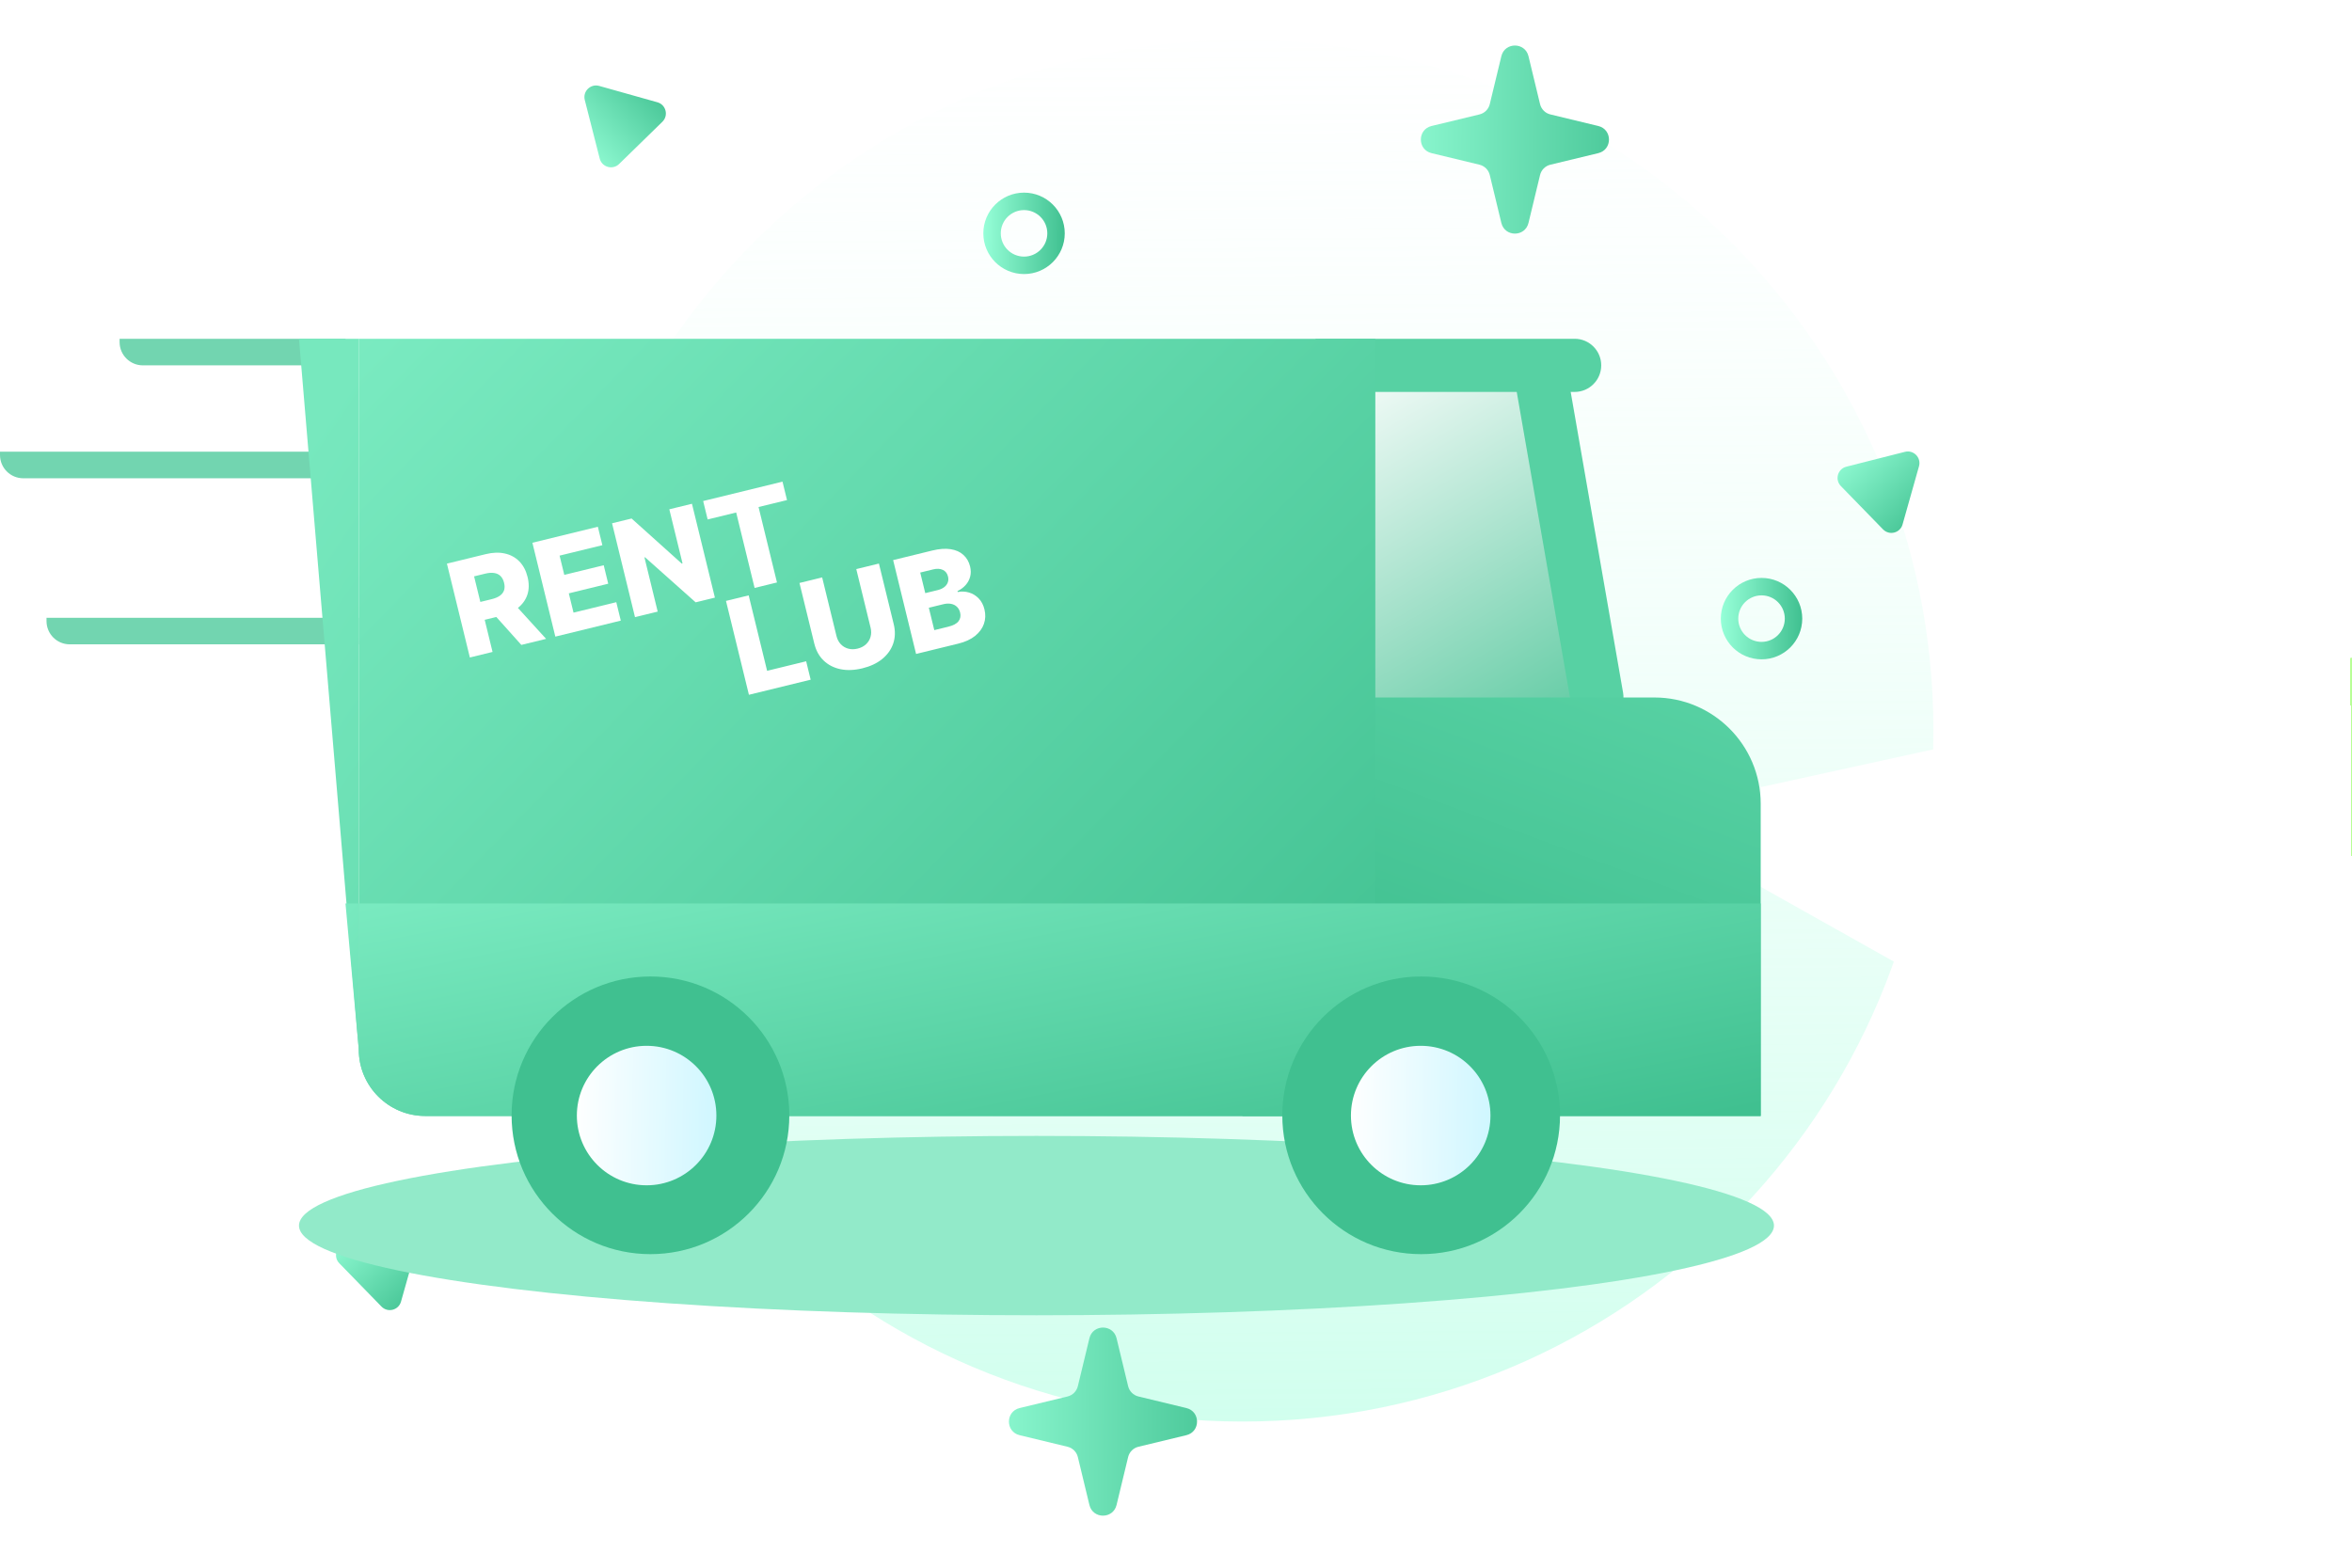 <svg width="354" height="236" viewBox="0 0 354 236" fill="none" xmlns="http://www.w3.org/2000/svg">
<path d="M18 51H52V55H21.5C19.567 55 18 53.433 18 51.5V51Z" fill="#72D5B0"/>
<path d="M0 68H52V72H3.5C1.567 72 0 70.433 0 68.5V68Z" fill="#72D5B0"/>
<path d="M7 93H54V97H10.5C8.567 97 7 95.433 7 93.5V93Z" fill="#72D5B0"/>
<path d="M187 214C244.438 214 291 167.438 291 110C291 52.562 244.438 6 187 6C129.562 6 83 52.562 83 110C83 167.438 129.562 214 187 214Z" fill="url(#paint0_linear_7_96)"/>
<g filter="url(#filter0_b_7_96)">
<path d="M354 99L265 118.5V133.5L354 183.5V99Z" fill="url(#paint1_linear_7_96)"/>
</g>
<path d="M163.968 201.461C164.486 199.317 167.535 199.317 168.053 201.461L169.795 208.677C169.98 209.443 170.578 210.041 171.344 210.226L178.56 211.968C180.704 212.486 180.704 215.535 178.56 216.053L171.344 217.795C170.578 217.98 169.98 218.578 169.795 219.344L168.053 226.56C167.535 228.704 164.486 228.704 163.968 226.56L162.226 219.344C162.041 218.578 161.443 217.98 160.677 217.795L153.461 216.053C151.317 215.535 151.317 212.486 153.461 211.968L160.677 210.226C161.443 210.041 162.041 209.443 162.226 208.677L163.968 201.461Z" fill="url(#paint2_linear_7_96)"/>
<path d="M225.968 8.461C226.486 6.317 229.535 6.317 230.053 8.461L231.795 15.677C231.98 16.443 232.578 17.041 233.344 17.226L240.56 18.968C242.704 19.486 242.704 22.535 240.56 23.053L233.344 24.795C232.578 24.98 231.98 25.578 231.795 26.344L230.053 33.56C229.535 35.704 226.486 35.704 225.968 33.56L224.226 26.344C224.041 25.578 223.443 24.98 222.677 24.795L215.461 23.053C213.317 22.535 213.317 19.486 215.461 18.968L222.677 17.226C223.443 17.041 224.041 16.443 224.226 15.677L225.968 8.461Z" fill="url(#paint3_linear_7_96)"/>
<path d="M88.014 15.053C87.681 13.747 88.887 12.57 90.184 12.935L98.943 15.396C100.241 15.761 100.657 17.393 99.692 18.335L93.181 24.689C92.217 25.631 90.595 25.175 90.262 23.869L88.014 15.053Z" fill="url(#paint4_linear_7_96)"/>
<path d="M60.713 185.018C62.019 184.687 63.194 185.894 62.828 187.191L60.355 195.947C59.989 197.244 58.356 197.658 57.416 196.692L51.07 190.173C50.13 189.207 50.588 187.586 51.894 187.255L60.713 185.018Z" fill="url(#paint5_linear_7_96)"/>
<path d="M286.713 68.018C288.019 67.687 289.194 68.894 288.828 70.191L286.355 78.947C285.989 80.244 284.356 80.658 283.416 79.692L277.07 73.173C276.13 72.207 276.588 70.586 277.894 70.255L286.713 68.018Z" fill="url(#paint6_linear_7_96)"/>
<path fill-rule="evenodd" clip-rule="evenodd" d="M265.128 96.63C267.062 96.63 268.63 95.062 268.63 93.128C268.63 91.194 267.062 89.626 265.128 89.626C263.194 89.626 261.626 91.194 261.626 93.128C261.626 95.062 263.194 96.63 265.128 96.63ZM265.128 99.256C268.512 99.256 271.256 96.512 271.256 93.128C271.256 89.744 268.512 87 265.128 87C261.744 87 259 89.744 259 93.128C259 96.512 261.744 99.256 265.128 99.256Z" fill="url(#paint7_linear_7_96)"/>
<path fill-rule="evenodd" clip-rule="evenodd" d="M154.128 38.63C156.062 38.63 157.63 37.062 157.63 35.128C157.63 33.194 156.062 31.626 154.128 31.626C152.194 31.626 150.626 33.194 150.626 35.128C150.626 37.062 152.194 38.63 154.128 38.63ZM154.128 41.256C157.512 41.256 160.256 38.512 160.256 35.128C160.256 31.744 157.512 29 154.128 29C150.744 29 148 31.744 148 35.128C148 38.512 150.744 41.256 154.128 41.256Z" fill="url(#paint8_linear_7_96)"/>
<g filter="url(#filter1_b_7_96)">
<path d="M229 58.5H206.5V105.5H237L229 58.5Z" fill="url(#paint9_linear_7_96)"/>
</g>
<rect x="227.478" y="54.375" width="8" height="56.043" rx="4" transform="rotate(-9.882 227.478 54.375)" fill="#57D1A3"/>
<path d="M198 51H237C239.209 51 241 52.791 241 55V55C241 57.209 239.209 59 237 59H198V51Z" fill="#57D1A3"/>
<path d="M187 105H249C257.837 105 265 112.163 265 121V168H187V105Z" fill="url(#paint10_linear_7_96)"/>
<path d="M54 51H207V168H64C58.477 168 54 163.523 54 158V51Z" fill="url(#paint11_linear_7_96)"/>
<path d="M54 136H265V168H64C58.477 168 54 163.523 54 158V136Z" fill="url(#paint12_linear_7_96)"/>
<g filter="url(#filter2_f_7_96)">
<ellipse cx="156" cy="184.5" rx="111" ry="13.5" fill="#92EAC9"/>
</g>
<path d="M97.9 188.8C109.443 188.8 118.8 179.443 118.8 167.9C118.8 156.357 109.443 147 97.9 147C86.357 147 77 156.357 77 167.9C77 179.443 86.357 188.8 97.9 188.8Z" fill="#40C090"/>
<path d="M97.323 178.436C103.122 178.436 107.823 173.735 107.823 167.936C107.823 162.137 103.122 157.436 97.323 157.436C91.524 157.436 86.823 162.137 86.823 167.936C86.823 173.735 91.524 178.436 97.323 178.436Z" fill="url(#paint13_linear_7_96)"/>
<path d="M213.9 188.8C225.443 188.8 234.8 179.443 234.8 167.9C234.8 156.357 225.443 147 213.9 147C202.357 147 193 156.357 193 167.9C193 179.443 202.357 188.8 213.9 188.8Z" fill="#40C090"/>
<path d="M213.83 178.436C219.629 178.436 224.33 173.735 224.33 167.936C224.33 162.137 219.629 157.436 213.83 157.436C208.031 157.436 203.33 162.137 203.33 167.936C203.33 173.735 208.031 178.436 213.83 178.436Z" fill="url(#paint14_linear_7_96)"/>
<path d="M45 51H54V158L45 51Z" fill="url(#paint15_linear_7_96)"/>
<path d="M52 136H54V158L52 136Z" fill="url(#paint16_linear_7_96)"/>
<path d="M70.719 98.978L67.267 84.848L73.104 83.422C74.162 83.163 75.121 83.131 75.983 83.325C76.848 83.514 77.576 83.911 78.168 84.517C78.758 85.118 79.171 85.902 79.407 86.868C79.647 87.848 79.636 88.733 79.376 89.522C79.114 90.308 78.634 90.976 77.935 91.527C77.235 92.073 76.347 92.478 75.271 92.741L71.58 93.642L70.922 90.952L73.979 90.205C74.494 90.079 74.908 89.907 75.22 89.69C75.536 89.466 75.75 89.195 75.862 88.875C75.973 88.55 75.975 88.17 75.868 87.733C75.761 87.296 75.583 86.957 75.334 86.715C75.084 86.469 74.767 86.318 74.382 86.261C73.997 86.199 73.549 86.23 73.038 86.355L71.355 86.766L74.134 98.143L70.719 98.978ZM77.096 90.576L82.193 96.175L78.467 97.085L73.44 91.47L77.096 90.576ZM83.583 95.835L80.131 81.705L89.983 79.298L90.661 82.072L84.224 83.644L84.932 86.542L90.865 85.092L91.544 87.873L85.611 89.322L86.321 92.227L92.758 90.654L93.435 93.428L83.583 95.835ZM104.147 75.837L107.6 89.967L104.702 90.675L97.087 83.894L96.997 83.916L98.989 92.071L95.574 92.905L92.122 78.775L95.061 78.057L102.611 84.84L102.728 84.811L100.739 76.67L104.147 75.837ZM106.51 78.199L105.833 75.426L117.775 72.508L118.453 75.281L114.169 76.328L116.943 87.684L113.576 88.507L110.802 77.151L106.51 78.199Z" fill="white"/>
<path d="M112.72 104.592L109.268 90.462L112.683 89.628L115.458 100.984L121.336 99.548L122.014 102.321L112.72 104.592ZM128.878 85.671L132.286 84.838L134.513 93.953C134.77 95.006 134.743 95.985 134.433 96.889C134.122 97.789 133.57 98.562 132.777 99.209C131.984 99.851 130.994 100.318 129.807 100.607C128.607 100.901 127.506 100.945 126.506 100.741C125.504 100.533 124.66 100.1 123.974 99.445C123.286 98.784 122.813 97.927 122.556 96.874L120.329 87.76L123.744 86.925L125.899 95.743C126.018 96.23 126.23 96.639 126.535 96.969C126.844 97.298 127.218 97.523 127.658 97.645C128.097 97.767 128.572 97.766 129.082 97.641C129.593 97.516 130.012 97.299 130.341 96.99C130.675 96.679 130.903 96.306 131.026 95.872C131.149 95.437 131.151 94.976 131.032 94.489L128.878 85.671ZM137.879 98.445L134.426 84.316L140.318 82.876C141.376 82.618 142.298 82.551 143.084 82.675C143.875 82.799 144.515 83.086 145.005 83.537C145.5 83.986 145.834 84.565 146.007 85.273C146.139 85.811 146.144 86.32 146.022 86.798C145.898 87.271 145.673 87.695 145.345 88.067C145.016 88.44 144.606 88.745 144.113 88.982L144.147 89.12C144.724 89.008 145.288 89.034 145.84 89.196C146.396 89.358 146.882 89.653 147.299 90.083C147.715 90.507 148.006 91.06 148.172 91.741C148.358 92.5 148.33 93.226 148.09 93.918C147.849 94.606 147.404 95.211 146.757 95.735C146.109 96.254 145.263 96.641 144.219 96.896L137.879 98.445ZM140.621 94.858L142.732 94.342C143.473 94.161 143.984 93.888 144.265 93.522C144.55 93.155 144.632 92.721 144.509 92.219C144.421 91.856 144.259 91.564 144.025 91.343C143.789 91.118 143.498 90.972 143.15 90.906C142.802 90.835 142.409 90.853 141.972 90.96L139.799 91.491L140.621 94.858ZM139.261 89.29L141.151 88.829C141.524 88.737 141.84 88.594 142.099 88.4C142.359 88.204 142.54 87.97 142.644 87.696C142.752 87.421 142.766 87.118 142.685 86.787C142.569 86.313 142.31 85.981 141.908 85.792C141.506 85.603 141.02 85.578 140.45 85.717L138.504 86.192L139.261 89.29Z" fill="white"/>
<defs>
<filter id="filter0_b_7_96" x="261" y="95" width="97" height="92.5" filterUnits="userSpaceOnUse" color-interpolation-filters="sRGB">
<feFlood flood-opacity="0" result="BackgroundImageFix"/>
<feGaussianBlur in="BackgroundImageFix" stdDeviation="2"/>
<feComposite in2="SourceAlpha" operator="in" result="effect1_backgroundBlur_7_96"/>
<feBlend mode="normal" in="SourceGraphic" in2="effect1_backgroundBlur_7_96" result="shape"/>
</filter>
<filter id="filter1_b_7_96" x="202.5" y="54.5" width="38.5" height="55" filterUnits="userSpaceOnUse" color-interpolation-filters="sRGB">
<feFlood flood-opacity="0" result="BackgroundImageFix"/>
<feGaussianBlur in="BackgroundImageFix" stdDeviation="2"/>
<feComposite in2="SourceAlpha" operator="in" result="effect1_backgroundBlur_7_96"/>
<feBlend mode="normal" in="SourceGraphic" in2="effect1_backgroundBlur_7_96" result="shape"/>
</filter>
<filter id="filter2_f_7_96" x="23.114" y="149.114" width="265.772" height="70.772" filterUnits="userSpaceOnUse" color-interpolation-filters="sRGB">
<feFlood flood-opacity="0" result="BackgroundImageFix"/>
<feBlend mode="normal" in="SourceGraphic" in2="BackgroundImageFix" result="shape"/>
<feGaussianBlur stdDeviation="10.943" result="effect1_foregroundBlur_7_96"/>
</filter>
<linearGradient id="paint0_linear_7_96" x1="186.198" y1="-27.865" x2="188.329" y2="337.367" gradientUnits="userSpaceOnUse">
<stop stop-color="white" stop-opacity="0"/>
<stop offset="1" stop-color="#96FFD8"/>
</linearGradient>
<linearGradient id="paint1_linear_7_96" x1="253.5" y1="141" x2="354" y2="140.373" gradientUnits="userSpaceOnUse">
<stop offset="1" stop-color="white"/>
<stop stop-color="#B8FF96"/>
</linearGradient>
<linearGradient id="paint2_linear_7_96" x1="144.952" y1="202.698" x2="187.249" y2="202.972" gradientUnits="userSpaceOnUse">
<stop stop-color="#96FFD8"/>
<stop offset="1" stop-color="#40C090"/>
</linearGradient>
<linearGradient id="paint3_linear_7_96" x1="206.952" y1="9.698" x2="249.249" y2="9.972" gradientUnits="userSpaceOnUse">
<stop stop-color="#96FFD8"/>
<stop offset="1" stop-color="#40C090"/>
</linearGradient>
<linearGradient id="paint4_linear_7_96" x1="83.808" y1="21.135" x2="96.5" y2="8.907" gradientUnits="userSpaceOnUse">
<stop stop-color="#96FFD8"/>
<stop offset="1" stop-color="#40C090"/>
</linearGradient>
<linearGradient id="paint5_linear_7_96" x1="54.637" y1="180.804" x2="66.848" y2="193.512" gradientUnits="userSpaceOnUse">
<stop stop-color="#96FFD8"/>
<stop offset="1" stop-color="#40C090"/>
</linearGradient>
<linearGradient id="paint6_linear_7_96" x1="280.637" y1="63.804" x2="292.848" y2="76.512" gradientUnits="userSpaceOnUse">
<stop stop-color="#96FFD8"/>
<stop offset="1" stop-color="#40C090"/>
</linearGradient>
<linearGradient id="paint7_linear_7_96" x1="258.986" y1="89.829" x2="271.323" y2="89.909" gradientUnits="userSpaceOnUse">
<stop stop-color="#96FFD8"/>
<stop offset="1" stop-color="#40C090"/>
</linearGradient>
<linearGradient id="paint8_linear_7_96" x1="147.986" y1="31.828" x2="160.323" y2="31.909" gradientUnits="userSpaceOnUse">
<stop stop-color="#96FFD8"/>
<stop offset="1" stop-color="#40C090"/>
</linearGradient>
<linearGradient id="paint9_linear_7_96" x1="201" y1="53.5" x2="241.5" y2="122.5" gradientUnits="userSpaceOnUse">
<stop stop-color="white"/>
<stop offset="1" stop-color="#40C090"/>
</linearGradient>
<linearGradient id="paint10_linear_7_96" x1="252.897" y1="103" x2="232.481" y2="157.91" gradientUnits="userSpaceOnUse">
<stop stop-color="#57D1A3"/>
<stop offset="1" stop-color="#40C090"/>
</linearGradient>
<linearGradient id="paint11_linear_7_96" x1="4" y1="-29.5" x2="207" y2="168" gradientUnits="userSpaceOnUse">
<stop stop-color="#96FFD8"/>
<stop offset="1" stop-color="#40C090"/>
</linearGradient>
<linearGradient id="paint12_linear_7_96" x1="-14.954" y1="113.983" x2="5.678" y2="217.955" gradientUnits="userSpaceOnUse">
<stop stop-color="#96FFD8"/>
<stop offset="1" stop-color="#40C090"/>
</linearGradient>
<linearGradient id="paint13_linear_7_96" x1="86.193" y1="173.183" x2="116.533" y2="173.663" gradientUnits="userSpaceOnUse">
<stop stop-color="white"/>
<stop offset="1" stop-color="#BCF3FF"/>
</linearGradient>
<linearGradient id="paint14_linear_7_96" x1="202.7" y1="173.183" x2="233.039" y2="173.663" gradientUnits="userSpaceOnUse">
<stop stop-color="white"/>
<stop offset="1" stop-color="#BCF3FF"/>
</linearGradient>
<linearGradient id="paint15_linear_7_96" x1="50" y1="60" x2="222" y2="175.5" gradientUnits="userSpaceOnUse">
<stop stop-color="#77E8BE"/>
<stop offset="1" stop-color="#40C090"/>
</linearGradient>
<linearGradient id="paint16_linear_7_96" x1="53" y1="136" x2="99.5" y2="175" gradientUnits="userSpaceOnUse">
<stop stop-color="#78E9BF"/>
<stop offset="1" stop-color="#40C090"/>
</linearGradient>
</defs>
</svg>
